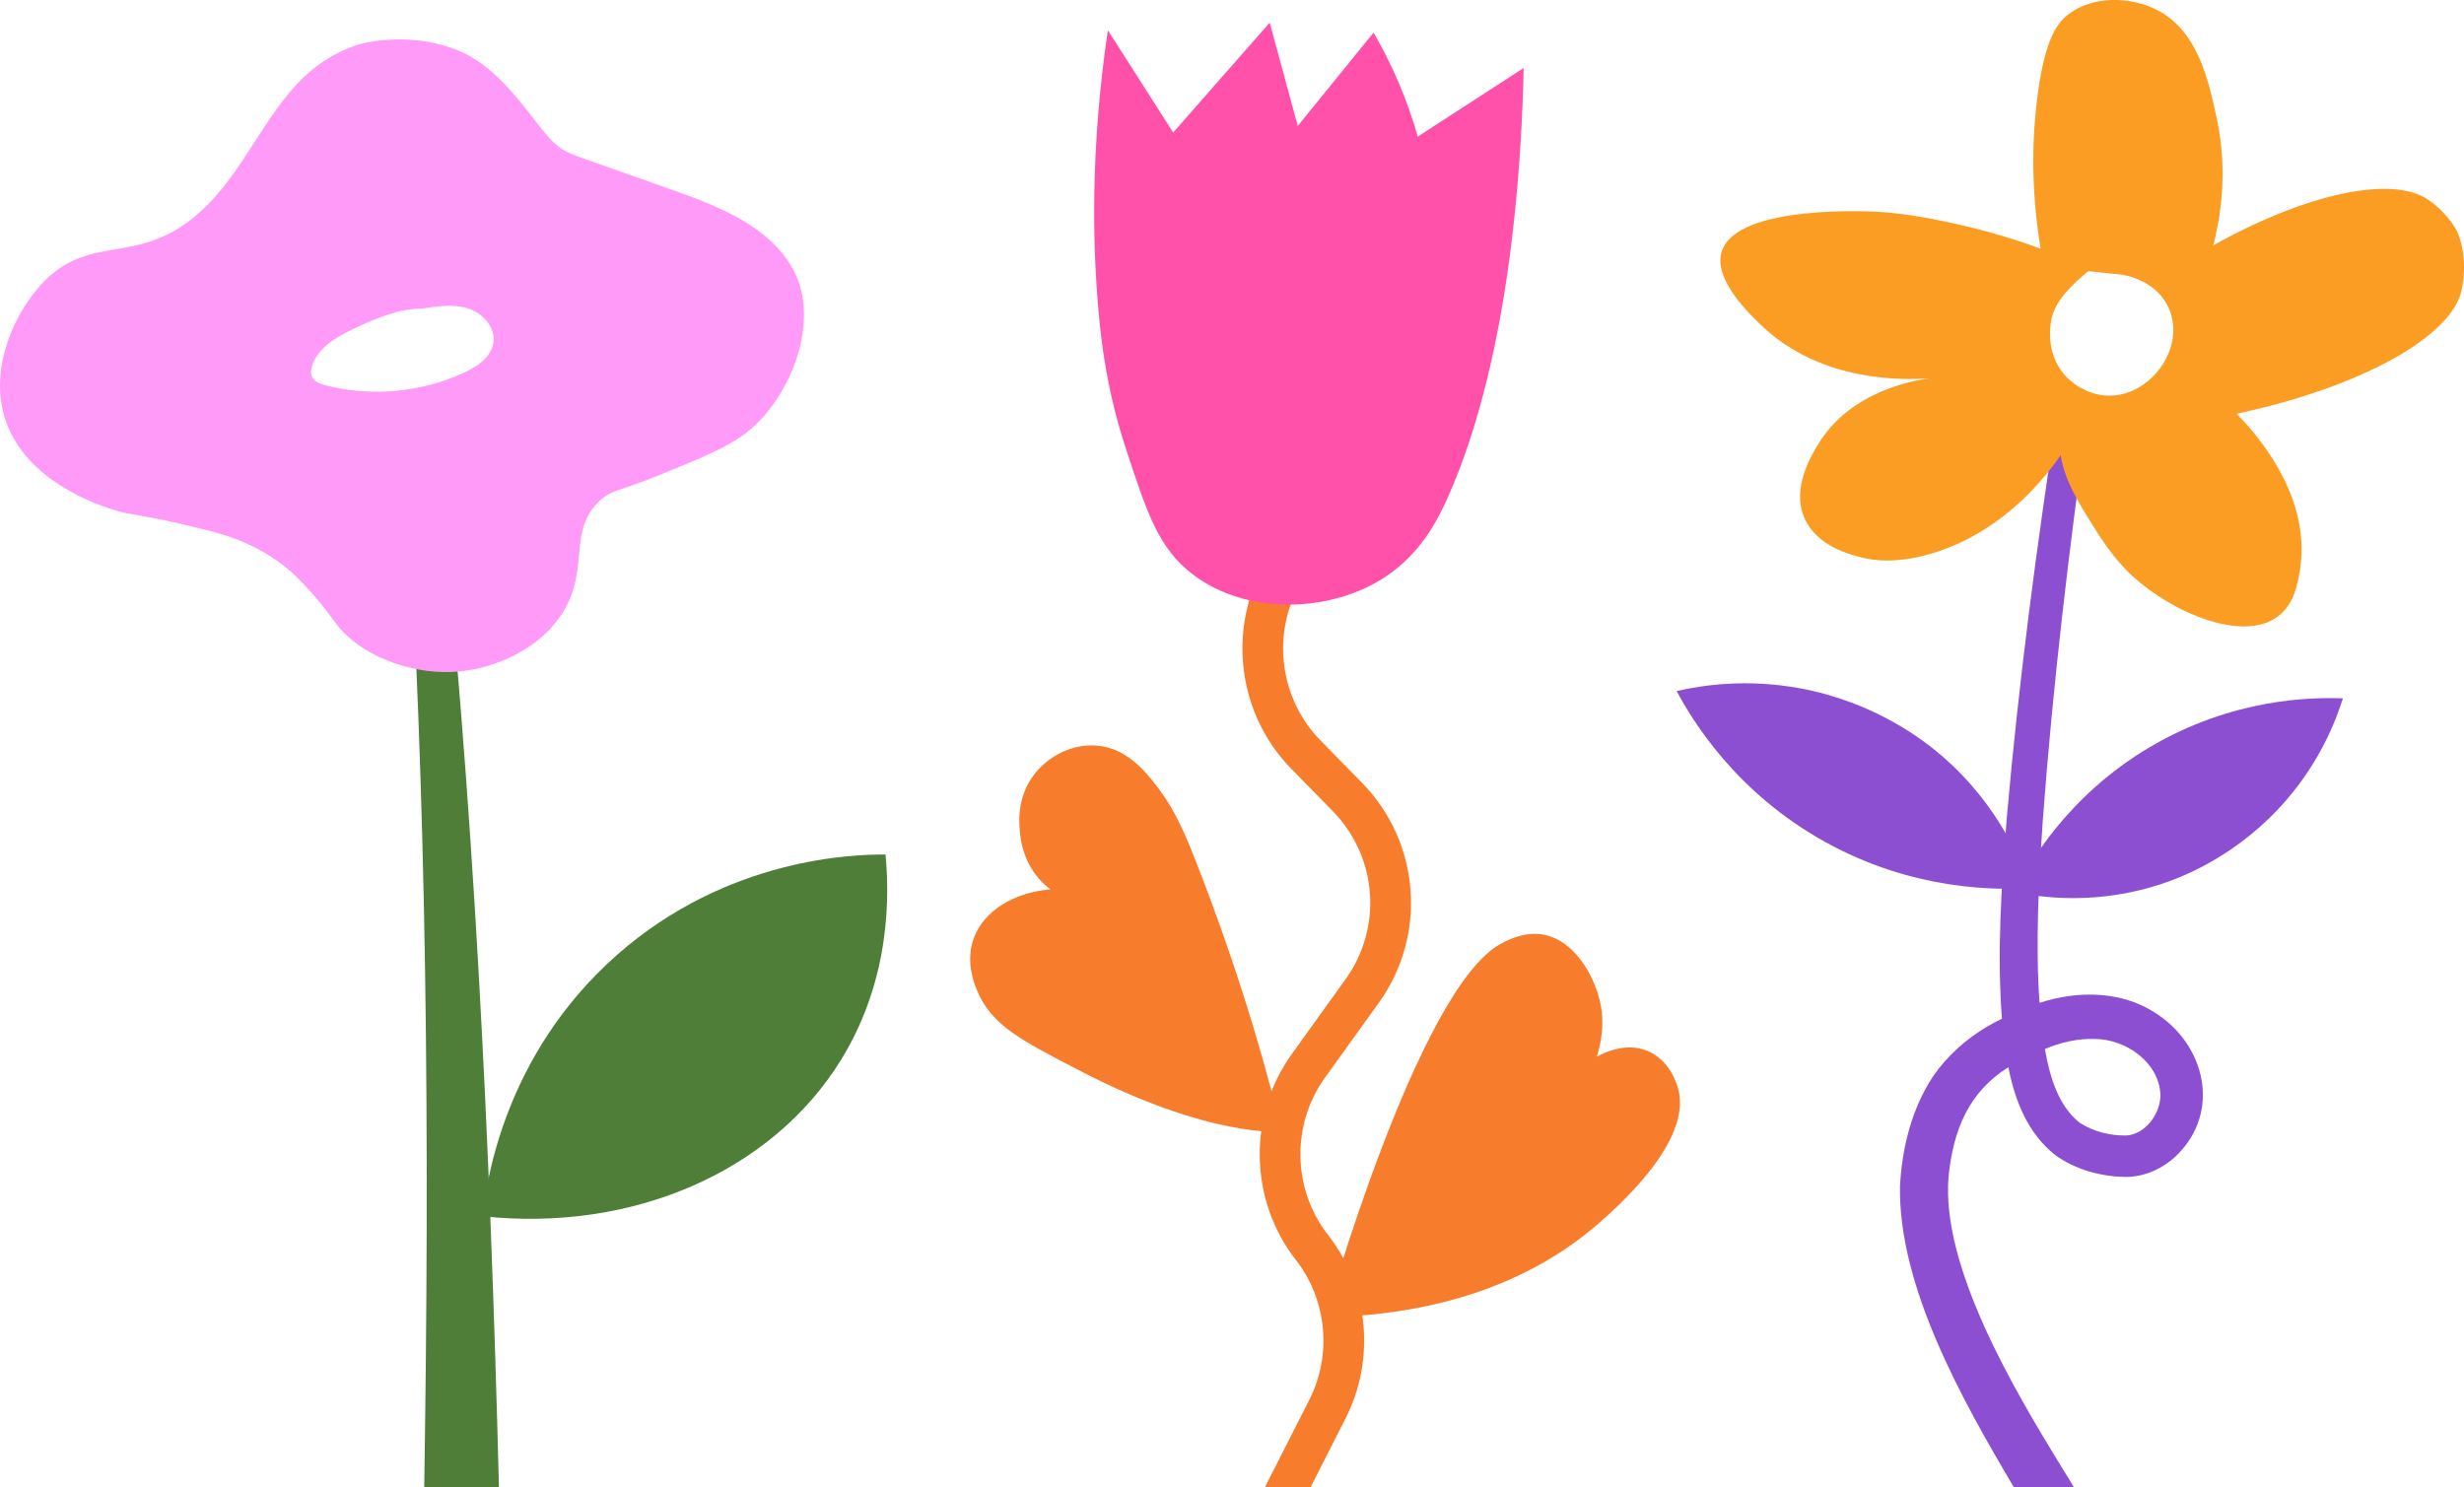 <?xml version="1.0" encoding="utf-8"?>
<!-- Generator: Adobe Illustrator 28.2.0, SVG Export Plug-In . SVG Version: 6.00 Build 0)  -->
<svg version="1.1" id="Layer_1" xmlns="http://www.w3.org/2000/svg" xmlns:xlink="http://www.w3.org/1999/xlink" x="0px" y="0px"
	 viewBox="0 0 684.1 413" style="enable-background:new 0 0 684.1 413;" xml:space="preserve">
<style type="text/css">
	.st0{fill:#4E7E38;}
	.st1{fill:#FF9AF8;}
	.st2{fill:#8D4FD2;}
	.st3{fill:#FB9D22;}
	.st4{fill:#F77C2B;}
	.st5{fill:#FF51AA;}
</style>
<g>
	<g>
		<path class="st0" d="M171.35,265.13c30.79-27.1,65.97-27.89,74.5-27.84c1.02,10.57,1.69,34.15-12.27,56.89
			c-19.17,31.24-58.06,48.03-99.58,43.56C134.85,329.56,139.48,293.17,171.35,265.13z"/>
		<path class="st0" d="M117.78,412.99c1.5-95.38,0.94-191.18-5.39-286.43c0,0,8.87-0.84,8.87-0.84
			C131.57,221.19,136.08,317,138.53,413C138.53,413,117.78,412.99,117.78,412.99L117.78,412.99z"/>
		<g>
			<g>
				<path class="st1" d="M220.37,75.14c-6.44-12.19-20.6-17.76-33.6-22.36c-8.26-2.92-16.53-5.85-24.79-8.77
					c-2.11-0.75-4.24-1.5-6.1-2.73c-2.4-1.58-4.23-3.86-6-6.12c-6.39-8.17-12.87-17.01-22.43-21.03
					c-13.11-5.52-26.18-2.29-27.87-1.77c-1.16,0.36-3.72,1.21-6.77,2.88c-17.58,9.59-22.47,30.29-37.29,43.64
					c-17.76,16-31.25,4.73-45.22,21.42c-7.23,8.64-13.26,23.17-8.73,36.49c5.69,16.74,25.22,23.22,29.35,24.59
					c6.11,2.03,6.95,0.98,25.39,5.55c5.47,1.36,12.02,3.16,19.1,7.78c2.9,1.89,5.02,3.62,6.74,5.31c6.04,5.9,9.3,10.68,11.11,13.1
					c6.59,8.77,20.15,13.95,32.07,13.48c11.17-0.44,24.37-5.97,30.97-16.62c7.54-12.17,1.17-22.51,10.28-30.99
					c3.29-3.06,4.74-2.29,16.66-7.14c12.12-4.94,19.39-7.9,24.72-12.29C219.57,110.03,227.82,89.23,220.37,75.14z M137,95.11
					c-0.57,4.03-4.46,6.67-8.16,8.38c-11.88,5.5-25.67,6.77-38.35,3.54c-1.64-0.42-3.49-1.12-4.02-2.73
					c-0.26-0.8-0.13-1.68,0.11-2.49c1.55-5.27,6.93-8.3,11.9-10.65c5.96-2.81,12.36-5.47,18.85-5.49c4.2-0.66,8.59-1.31,12.64-0.01
					C134.03,86.98,137.6,90.89,137,95.11z"/>
			</g>
		</g>
	</g>
	<g>
		<g>
			<path class="st2" d="M575.8,413c-1.05-1.79-2.47-4.09-3.4-5.56c-13.04-21.28-33.57-55.63-31.4-80.76
				c1.29-12.72,5.47-23.36,16.6-30.32c1.84,9.28,5.32,18.32,13.04,24.41c5.55,4,12.5,5.92,19.32,6.05c5.33,0.11,10.73-2.4,14.4-6.02
				c12.41-12.18,7.85-30.74-5.93-39.51c-9.48-6.2-21.68-6.26-32.18-2.8c-1.17-16.76-0.2-33.9,0.91-50.71
				c2.8-37.61,7.27-75.23,12.49-112.61l-8.41-1.25c-5.76,37.58-10.74,75.17-14.07,113.09c-1.47,18.61-2.76,37.11-1.36,55.88
				c-1.42,0.69-2.82,1.41-4.17,2.23c-5.79,3.41-11.14,8.2-15.01,13.86c-5.9,9-8.54,19.73-9.12,30.34
				c-0.5,27.68,16.99,59.01,31.62,83.68H575.8z M581.46,288.51c8.67-0.04,17.99,6.46,18.35,15.46c0.1,5.13-4.02,10.9-9.33,11.34
				c-4.5,0.11-9.26-1.04-13.06-3.53c-5.88-4.6-8.32-12.66-9.68-20.48C572.08,289.45,576.94,288.35,581.46,288.51z"/>
			<path class="st2" d="M563.65,246.59c-9.18,0.59-32.36,0.84-56.99-12.83c-24.78-13.76-36.83-33.75-41.16-41.86
				c7.15-1.64,19.36-3.48,34.06-0.8c21.17,3.85,34.89,14.78,39.43,18.67C554.92,223.44,561.29,239.48,563.65,246.59z"/>
			<path class="st2" d="M559.31,247.69c3.89-7.74,14.72-26.71,37.55-40.22c22.98-13.6,44.97-13.88,53.62-13.54
				c-2.07,6.59-6.39,17.39-15.56,28.07c-13.21,15.38-28.62,21.34-33.95,23.17C582.28,251.61,566.21,249.16,559.31,247.69z"/>
		</g>
	</g>
	<g>
		<g>
			<path class="st3" d="M682.2,64.27c0,0-2.53-5.19-8.31-8.98c-9.95-6.52-33.41-1.67-59.4,12.84c4.11-15.9,2.41-28.52,0.94-35.35
				c-2.32-10.74-5.31-24.54-16.96-30.21c-7.03-3.42-17.2-3.88-24.11,1.34c-3.06,2.31-6.58,6.57-8.69,22.86
				c-1.28,9.89-2.08,24.41,0.89,42.29c-5.61-2.06-13.55-4.66-23.28-6.82c-4.85-1.08-12.85-2.85-21.45-3.4
				c-1.64-0.11-39.47-2.26-43.78,10.89c-2.57,7.84,7.89,17.71,11.24,20.87c16.46,15.54,39.01,14.98,46.55,14.45
				c-3.96,0.52-21.82,3.29-30.91,18.09c-2.02,3.29-7.59,12.35-3.94,20.73c3.47,7.96,13.04,10.25,16.41,11.06
				c2.11,0.5,9.49,2.04,21.04-1.91c17.74-6.07,28.64-19.38,33.68-26.62c1.1,6.97,4.94,13.17,8.7,19.14
				c2.28,3.62,5.75,9.35,11.2,14.39c10.83,10.02,30.73,18.72,40.55,11.15c4.51-3.48,5.41-9.24,6.01-13.05
				c3.32-21.31-13.69-39.18-17.63-43.13c35.11-7.51,59.69-21.58,62.46-34.24C685.5,71.05,682.2,64.27,682.2,64.27z M603.25,93.82
				c-1.05,7.93-8.49,16.09-17.66,16.05c-7.03-0.03-11.56-4.85-12.14-5.48c-5.99-6.58-4.08-15.22-3.71-16.49
				c1.51-5.23,5.88-9.06,10.03-12.59l9.15,0.94c1,0.14,9.06,1.39,12.77,8.43C603.86,88.78,603.4,92.68,603.25,93.82z"/>
		</g>
	</g>
	<g>
		<g>
			<path class="st4" d="M465.83,302.02c-0.33-1.11-2.29-7.64-8.43-10.2c-6.18-2.58-12.59,0.79-14.08,1.62
				c1.04-3.16,2.5-9.22,0.68-16.21c-1.72-6.6-6.85-15.94-15.23-17.64c-4.75-0.96-9.07,0.83-12.17,2.53
				c-23,12.62-48.64,103.65-48.64,103.65c19.3-0.33,50.54-4.24,75.39-25.63C448.2,335.94,470.3,316.91,465.83,302.02z"/>
			<path class="st4" d="M355.91,314.2c-6.29-25.5-14.28-50.58-23.89-75.02c-2.7-6.85-5.56-13.73-9.94-19.65
				c-4.12-5.57-9.38-11.84-17.65-12.49c-6.55-0.52-13.06,2.72-17.06,7.72c-5.54,6.92-4.34,14.9-4.11,17.05
				c0.61,5.92,3.58,11.66,8.39,15.16c-10.26,0.85-18.57,6.05-21.31,13.59c-2.26,6.23-0.02,12.12,0.82,14.22
				c3.99,10.05,12.95,14.35,27.79,22.11C336.1,316.31,355.91,314.2,355.91,314.2z"/>
			<g>
				<path class="st4" d="M370.03,225.25c12.4,12.66,13.89,32.29,3.55,46.68l-14.93,20.77c-12.27,17.07-11.81,40.58,1.12,57.16
					c8.64,11.08,10.11,26.33,3.75,38.85L351.18,413h12.68l9.74-19.17c8.34-16.42,6.41-36.41-4.91-50.93
					c-9.86-12.65-10.22-30.58-0.86-43.6l14.93-20.77c13.56-18.86,11.6-44.6-4.65-61.19l-11.52-11.76
					c-11.3-11.54-13.61-29.41-5.62-43.45L379.26,130l-9.83-5.59l-18.29,32.13c-10.47,18.4-7.44,41.82,7.37,56.95L370.03,225.25z"/>
			</g>
		</g>
	</g>
	<path class="st5" d="M307.58,8.39c-4.93,33.32-4.19,59.9-2.61,77.76c0.85,9.62,2.47,22.74,7.58,38.32
		c5.96,18.18,9.17,27.94,18.78,35.16c15.05,11.3,38.02,10.51,53.06,0.71c10.1-6.58,14.85-16.06,17.66-22.4
		c17.78-40.08,20.47-95.29,20.98-119.06c-9.8,6.35-19.6,12.7-29.4,19.05c-2.88-10.08-7.01-19.81-12.27-28.88
		c-7.02,8.64-14.03,17.28-21.05,25.92c-2.6-9.56-5.19-19.12-7.79-28.68c-8.93,10.17-17.87,20.34-26.8,30.51
		C319.68,27.33,313.63,17.86,307.58,8.39z"/>
</g>
</svg>
